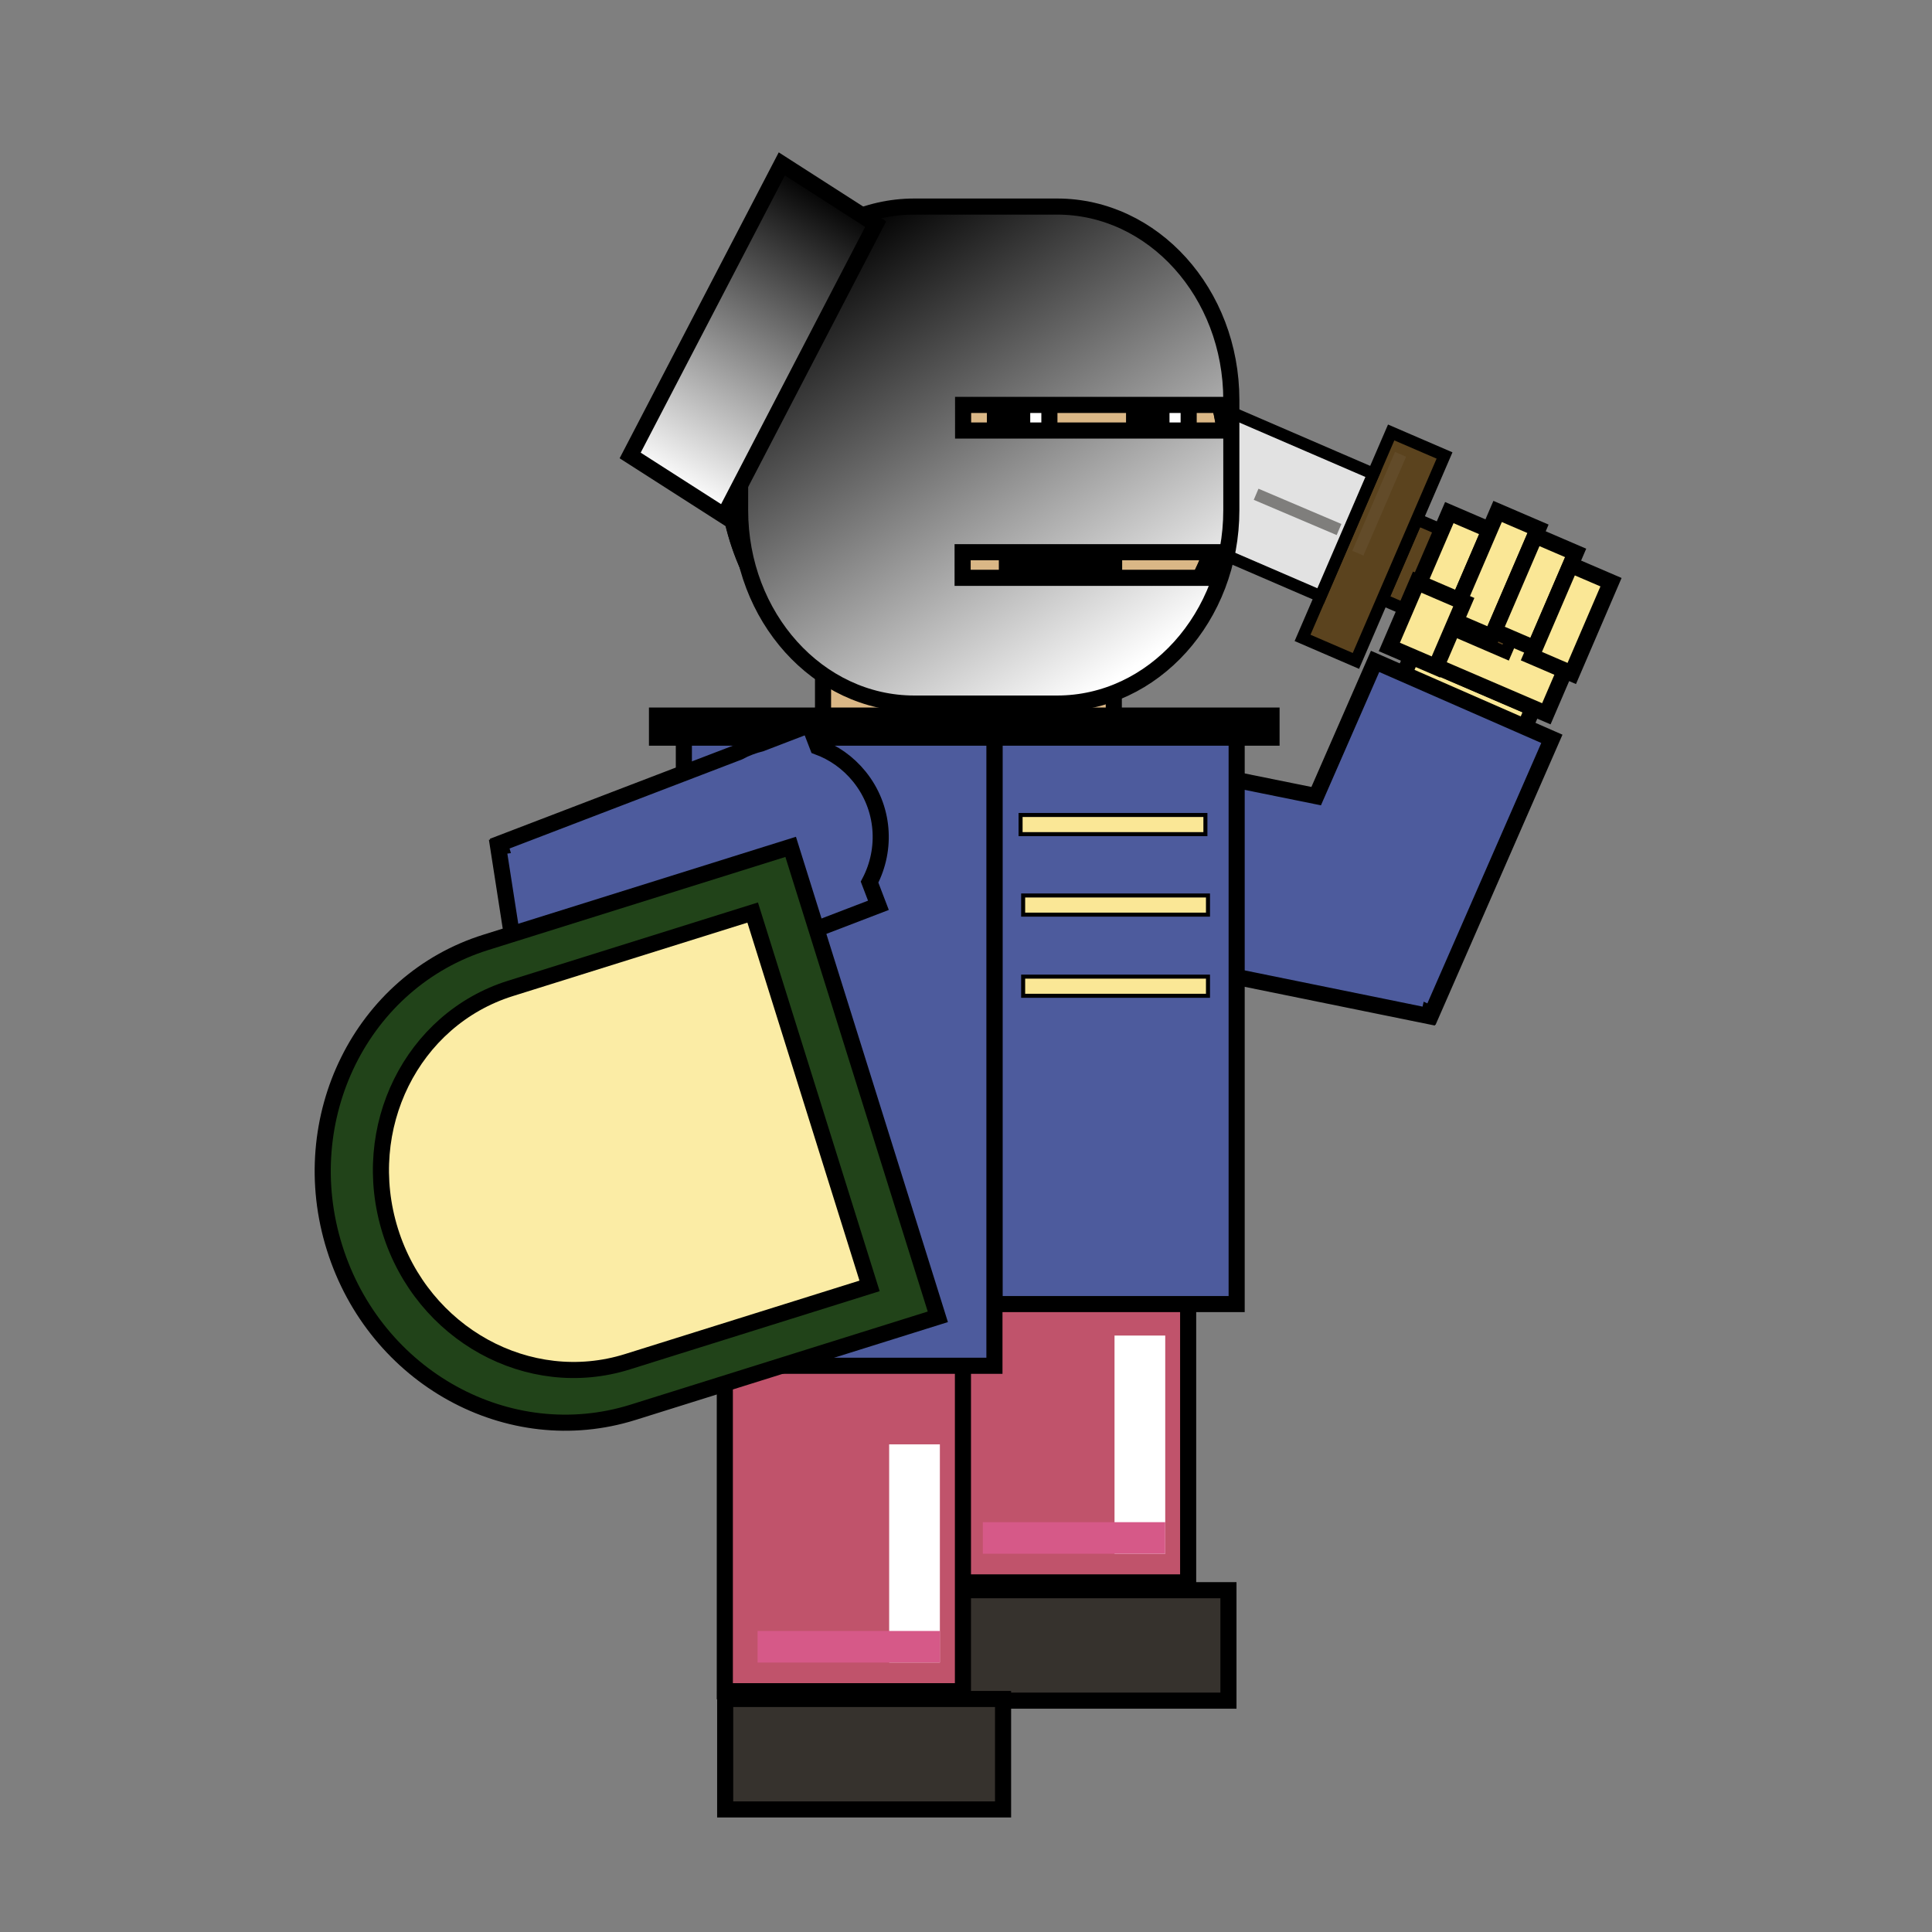 <?xml version="1.0" encoding="utf-8"?>
<!-- Generator: Adobe Illustrator 23.0.5, SVG Export Plug-In . SVG Version: 6.00 Build 0)  -->
<svg version="1.1" id="Слой_1" xmlns="http://www.w3.org/2000/svg" xmlns:xlink="http://www.w3.org/1999/xlink" x="0px" y="0px"
	 viewBox="0 0 120 120" style="enable-background:new 0 0 120 120;" xml:space="preserve">
<rect x="0" y="0" width="120" height="120" fill="#808080" stroke="none"/>
<style type="text/css">
	.st0{opacity:0.01;}
	.st1{fill:#FAE796;stroke:#000000;stroke-miterlimit:10;}
	.st2{fill:#4D5B9D;stroke:#000000;stroke-miterlimit:10;}
	.st3{fill:#5B431E;stroke:#000000;stroke-width:0.75;stroke-miterlimit:10;}
	.st4{fill:#E2E2E2;stroke:#000000;stroke-width:0.75;stroke-miterlimit:10;}
	.st5{fill:none;stroke:#7F7E7C;stroke-width:0.75;stroke-miterlimit:10;}
	.st6{fill:#5F4825;stroke:#624B29;stroke-width:0.75;stroke-miterlimit:10;}
	.st7{fill:#DAB786;stroke:#000000;stroke-miterlimit:10;}
	.st8{fill:#36322D;stroke:#000000;stroke-miterlimit:10;}
	.st9{fill:#C0536B;stroke:#000000;stroke-miterlimit:10;}
	.st10{fill:#FFFFFF;}
	.st11{fill:#D65988;}
	.st12{fill:#7E6854;}
	.st13{fill:none;stroke:#000000;stroke-width:2;stroke-miterlimit:10;}
	.st14{fill:none;stroke:#000000;stroke-miterlimit:10;}
	.st15{stroke:#000000;stroke-miterlimit:10;}
	.st16{fill:#FAE796;stroke:#000000;stroke-width:0.25;stroke-miterlimit:10;}
	.st17{fill:#FFFFFF;stroke:#000000;stroke-miterlimit:10;}
	.st18{fill:url(#SVGID_1_);stroke:#000000;stroke-miterlimit:10;}
	.st19{fill:url(#SVGID_2_);stroke:#000000;stroke-miterlimit:10;}
	.st20{fill:#214319;stroke:#000000;stroke-miterlimit:10;}
	.st21{fill:#FBECA5;stroke:#000000;stroke-miterlimit:10;}
</style>
<rect x="0" y="0" transform="matrix(-1 -4.489132e-11 4.489132e-11 -1 120 120)" class="st0" width="120" height="120"/>
<g>
	<g>
		
			<rect x="87.91" y="40.57" transform="matrix(0.395 -0.919 0.919 0.395 13.695 110.119)" class="st1" width="5.02" height="8.2"/>
		<polygon class="st2" points="88.74,63.11 68.55,59 70.94,47.26 81.75,49.45 85.41,41.08 96.39,45.89 88.91,62.99 88.78,62.93 		
			"/>
	</g>
	<g>
		
			<rect x="89.68" y="34.73" transform="matrix(0.395 -0.919 0.919 0.395 19.084 108.897)" class="st1" width="5.02" height="10.47"/>
		<g>
			
				<rect x="88.09" y="32.23" transform="matrix(0.396 -0.918 0.918 0.396 21.392 105.338)" class="st3" width="5.42" height="8.34"/>
			
				<rect x="78.4" y="32.16" transform="matrix(0.396 -0.918 0.918 0.396 20.335 98.857)" class="st3" width="13.9" height="3.61"/>
			<polygon class="st4" points="65.22,20.76 59.78,22.92 61.93,28.36 82.02,37.03 85.3,29.43 			"/>
			<line class="st5" x1="66.17" y1="25.64" x2="75.87" y2="29.78"/>
			<line class="st5" x1="78.02" y1="30.7" x2="83.17" y2="32.89"/>
			<line class="st6" x1="88.6" y1="33.92" x2="93.52" y2="36.05"/>
			<line class="st6" x1="84.34" y1="34.36" x2="86.99" y2="28.22"/>
		</g>
		
			<rect x="87.47" y="33.5" transform="matrix(0.395 -0.919 0.919 0.395 22.55 103.953)" class="st1" width="5.4" height="2.73"/>
		
			<rect x="89.15" y="34.3" transform="matrix(0.395 -0.919 0.919 0.395 23.4 106.856)" class="st1" width="7.3" height="2.73"/>
		
			<rect x="92.07" y="35.4" transform="matrix(0.395 -0.919 0.919 0.395 23.909 109.821)" class="st1" width="6.45" height="2.73"/>
		
			<rect x="94.46" y="37.09" transform="matrix(0.395 -0.919 0.919 0.395 23.719 112.911)" class="st1" width="6.17" height="2.73"/>
		
			<rect x="87.04" y="36.64" transform="matrix(-0.919 -0.395 0.395 -0.919 154.706 109.481)" class="st1" width="3.15" height="4.38"/>
	</g>
</g>
<rect x="51.12" y="40.99" class="st7" width="18.06" height="4.14"/>
<rect x="59.04" y="98.78" transform="matrix(-1 -4.490465e-11 4.490465e-11 -1 135.341 204.41)" class="st8" width="17.26" height="6.86"/>
<rect x="59.01" y="69.96" transform="matrix(-1 -4.501123e-11 4.501123e-11 -1 132.808 168.247)" class="st9" width="14.79" height="28.33"/>
<rect x="69.23" y="82.96" transform="matrix(-1 -4.509560e-11 4.509560e-11 -1 141.605 179.464)" class="st10" width="3.15" height="13.55"/>
<rect x="61.05" y="94.55" transform="matrix(-1 -4.496415e-11 4.496415e-11 -1 133.424 191.055)" class="st11" width="11.33" height="1.96"/>
<rect x="62.34" y="70.64" transform="matrix(-1 -4.496904e-11 4.496904e-11 -1 135.592 143.245)" class="st12" width="10.92" height="1.96"/>
<rect x="45.05" y="105.53" transform="matrix(-1 -4.490465e-11 4.490465e-11 -1 107.352 217.917)" class="st8" width="17.26" height="6.86"/>
<rect x="45.01" y="76.71" transform="matrix(-1 -4.476520e-11 4.476520e-11 -1 104.82 181.754)" class="st9" width="14.79" height="28.33"/>
<rect x="55.24" y="89.71" transform="matrix(-1 -4.509560e-11 4.509560e-11 -1 113.617 192.971)" class="st10" width="3.15" height="13.55"/>
<rect x="47.05" y="101.3" transform="matrix(-1 -4.496415e-11 4.496415e-11 -1 105.436 204.562)" class="st11" width="11.33" height="1.96"/>
<rect x="48.34" y="77.4" transform="matrix(-1 -4.496904e-11 4.496904e-11 -1 107.604 156.752)" class="st12" width="10.92" height="1.96"/>
<ellipse class="st7" cx="60.66" cy="28.87" rx="15.55" ry="15.51"/>
<line class="st13" x1="62.04" y1="35.5" x2="69.7" y2="35.5"/>
<ellipse class="st14" cx="60.67" cy="28.87" rx="15.55" ry="15.51"/>
<rect x="61.77" y="45.13" transform="matrix(-1 -4.474655e-11 4.474655e-11 -1 138.581 126.128)" class="st2" width="15.04" height="35.87"/>
<rect x="42.48" y="45.13" transform="matrix(-1 -4.487534e-11 4.487534e-11 -1 104.246 129.961)" class="st2" width="19.29" height="39.71"/>
<rect x="40.81" y="44.44" transform="matrix(-1 -4.489488e-11 4.489488e-11 -1 119.787 90.256)" class="st15" width="38.17" height="1.37"/>
<rect x="63.39" y="50.62" class="st16" width="11.48" height="1.19"/>
<rect x="63.55" y="55.62" class="st16" width="11.48" height="1.19"/>
<rect x="63.55" y="60.66" class="st16" width="11.48" height="1.19"/>
<g>
	<g>
		<rect x="61.8" y="23.37" class="st17" width="3.38" height="5.45"/>
		<rect x="61.8" y="26.09" class="st15" width="1.69" height="2.47"/>
	</g>
	<line class="st14" x1="65.41" y1="22.14" x2="60.68" y2="23.16"/>
</g>
<g>
	<g>
		<rect x="70.45" y="23.37" class="st17" width="3.38" height="5.45"/>
		<rect x="70.45" y="26.09" class="st15" width="1.69" height="2.47"/>
	</g>
	<line class="st14" x1="74.06" y1="22.14" x2="69.33" y2="23.16"/>
</g>
<g>
	<linearGradient id="SVGID_1_" gradientUnits="userSpaceOnUse" x1="70.152" y1="41.636" x2="52.019" y2="14.475">
		<stop  offset="0" style="stop-color:#FFFFFF"/>
		<stop  offset="1" style="stop-color:#000000"/>
	</linearGradient>
	<path class="st18" d="M65.66,12.83h-8.87c-5.97,0-10.82,5.38-10.82,12.01v6.85c0,6.63,4.84,12.01,10.82,12.01h8.87
		c5.97,0,10.82-5.38,10.82-12.01v-6.85C76.48,18.21,71.63,12.83,65.66,12.83z M75.31,35.89H59.79V34.3h15.52V35.89z M76.37,26.74
		H59.82v-1.59h16.54V26.74z"/>
	
		<linearGradient id="SVGID_2_" gradientUnits="userSpaceOnUse" x1="36.665" y1="22.561" x2="57.377" y2="22.561" gradientTransform="matrix(0.5 -0.866 0.866 0.5 3.72 50.543)">
		<stop  offset="0" style="stop-color:#FFFFFF"/>
		<stop  offset="1" style="stop-color:#000000"/>
	</linearGradient>
	<polygon class="st19" points="54.39,13.92 44.98,32.03 39.14,28.29 48.56,10.18 	"/>
</g>
<g>
	<g>
		<g>
			
				<rect x="34.79" y="77.76" transform="matrix(0.165 0.986 -0.986 0.165 108.824 29.775)" class="st1" width="4.08" height="2.73"/>
			
				<rect x="37.15" y="77.71" transform="matrix(0.165 0.986 -0.986 0.165 111.08 27.006)" class="st1" width="4.89" height="2.73"/>
			
				<rect x="42.88" y="76.41" transform="matrix(0.165 0.986 -0.986 0.165 114.252 20.669)" class="st1" width="4.08" height="2.73"/>
			
				<rect x="39.67" y="77.48" transform="matrix(0.165 0.986 -0.986 0.165 113.133 24.116)" class="st1" width="5.33" height="2.73"/>
			
				<rect x="43.43" y="73.4" transform="matrix(0.165 0.986 -0.986 0.165 112.264 18.849)" class="st1" width="3.15" height="4.59"/>
			
				<rect x="36.93" y="69.78" transform="matrix(0.165 0.986 -0.986 0.165 107.867 22.686)" class="st1" width="7.23" height="10.47"/>
			
				<rect x="36.8" y="64.92" transform="matrix(0.165 0.986 -0.986 0.165 100.916 18.892)" class="st1" width="5.02" height="8.2"/>
		</g>
		<path class="st2" d="M31.04,52.4l14.85-5.69c0.44-0.24,0.91-0.41,1.38-0.53l3-1.15l0.52,1.35c0.98,0.36,1.88,0.98,2.59,1.86
			c1.55,1.92,1.71,4.5,0.63,6.55l0.55,1.44l-10.3,3.95l1.4,9.02l-11.85,1.84l-2.87-18.45l0.15-0.02L31.04,52.4z"/>
	</g>
	<g>
		<path class="st20" d="M49.11,52.6l-18.93,5.93c-7.72,2.41-11.93,10.91-9.4,18.97c2.52,8.06,10.82,12.64,18.54,10.22l18.93-5.93
			L49.11,52.6z"/>
		<path class="st21" d="M46.75,56.68l-15.04,4.71c-6.13,1.92-9.47,8.66-7.47,15.07c2,6.4,8.6,10.04,14.73,8.12l15.04-4.71
			L46.75,56.68z"/>
	</g>
</g>
</svg>
